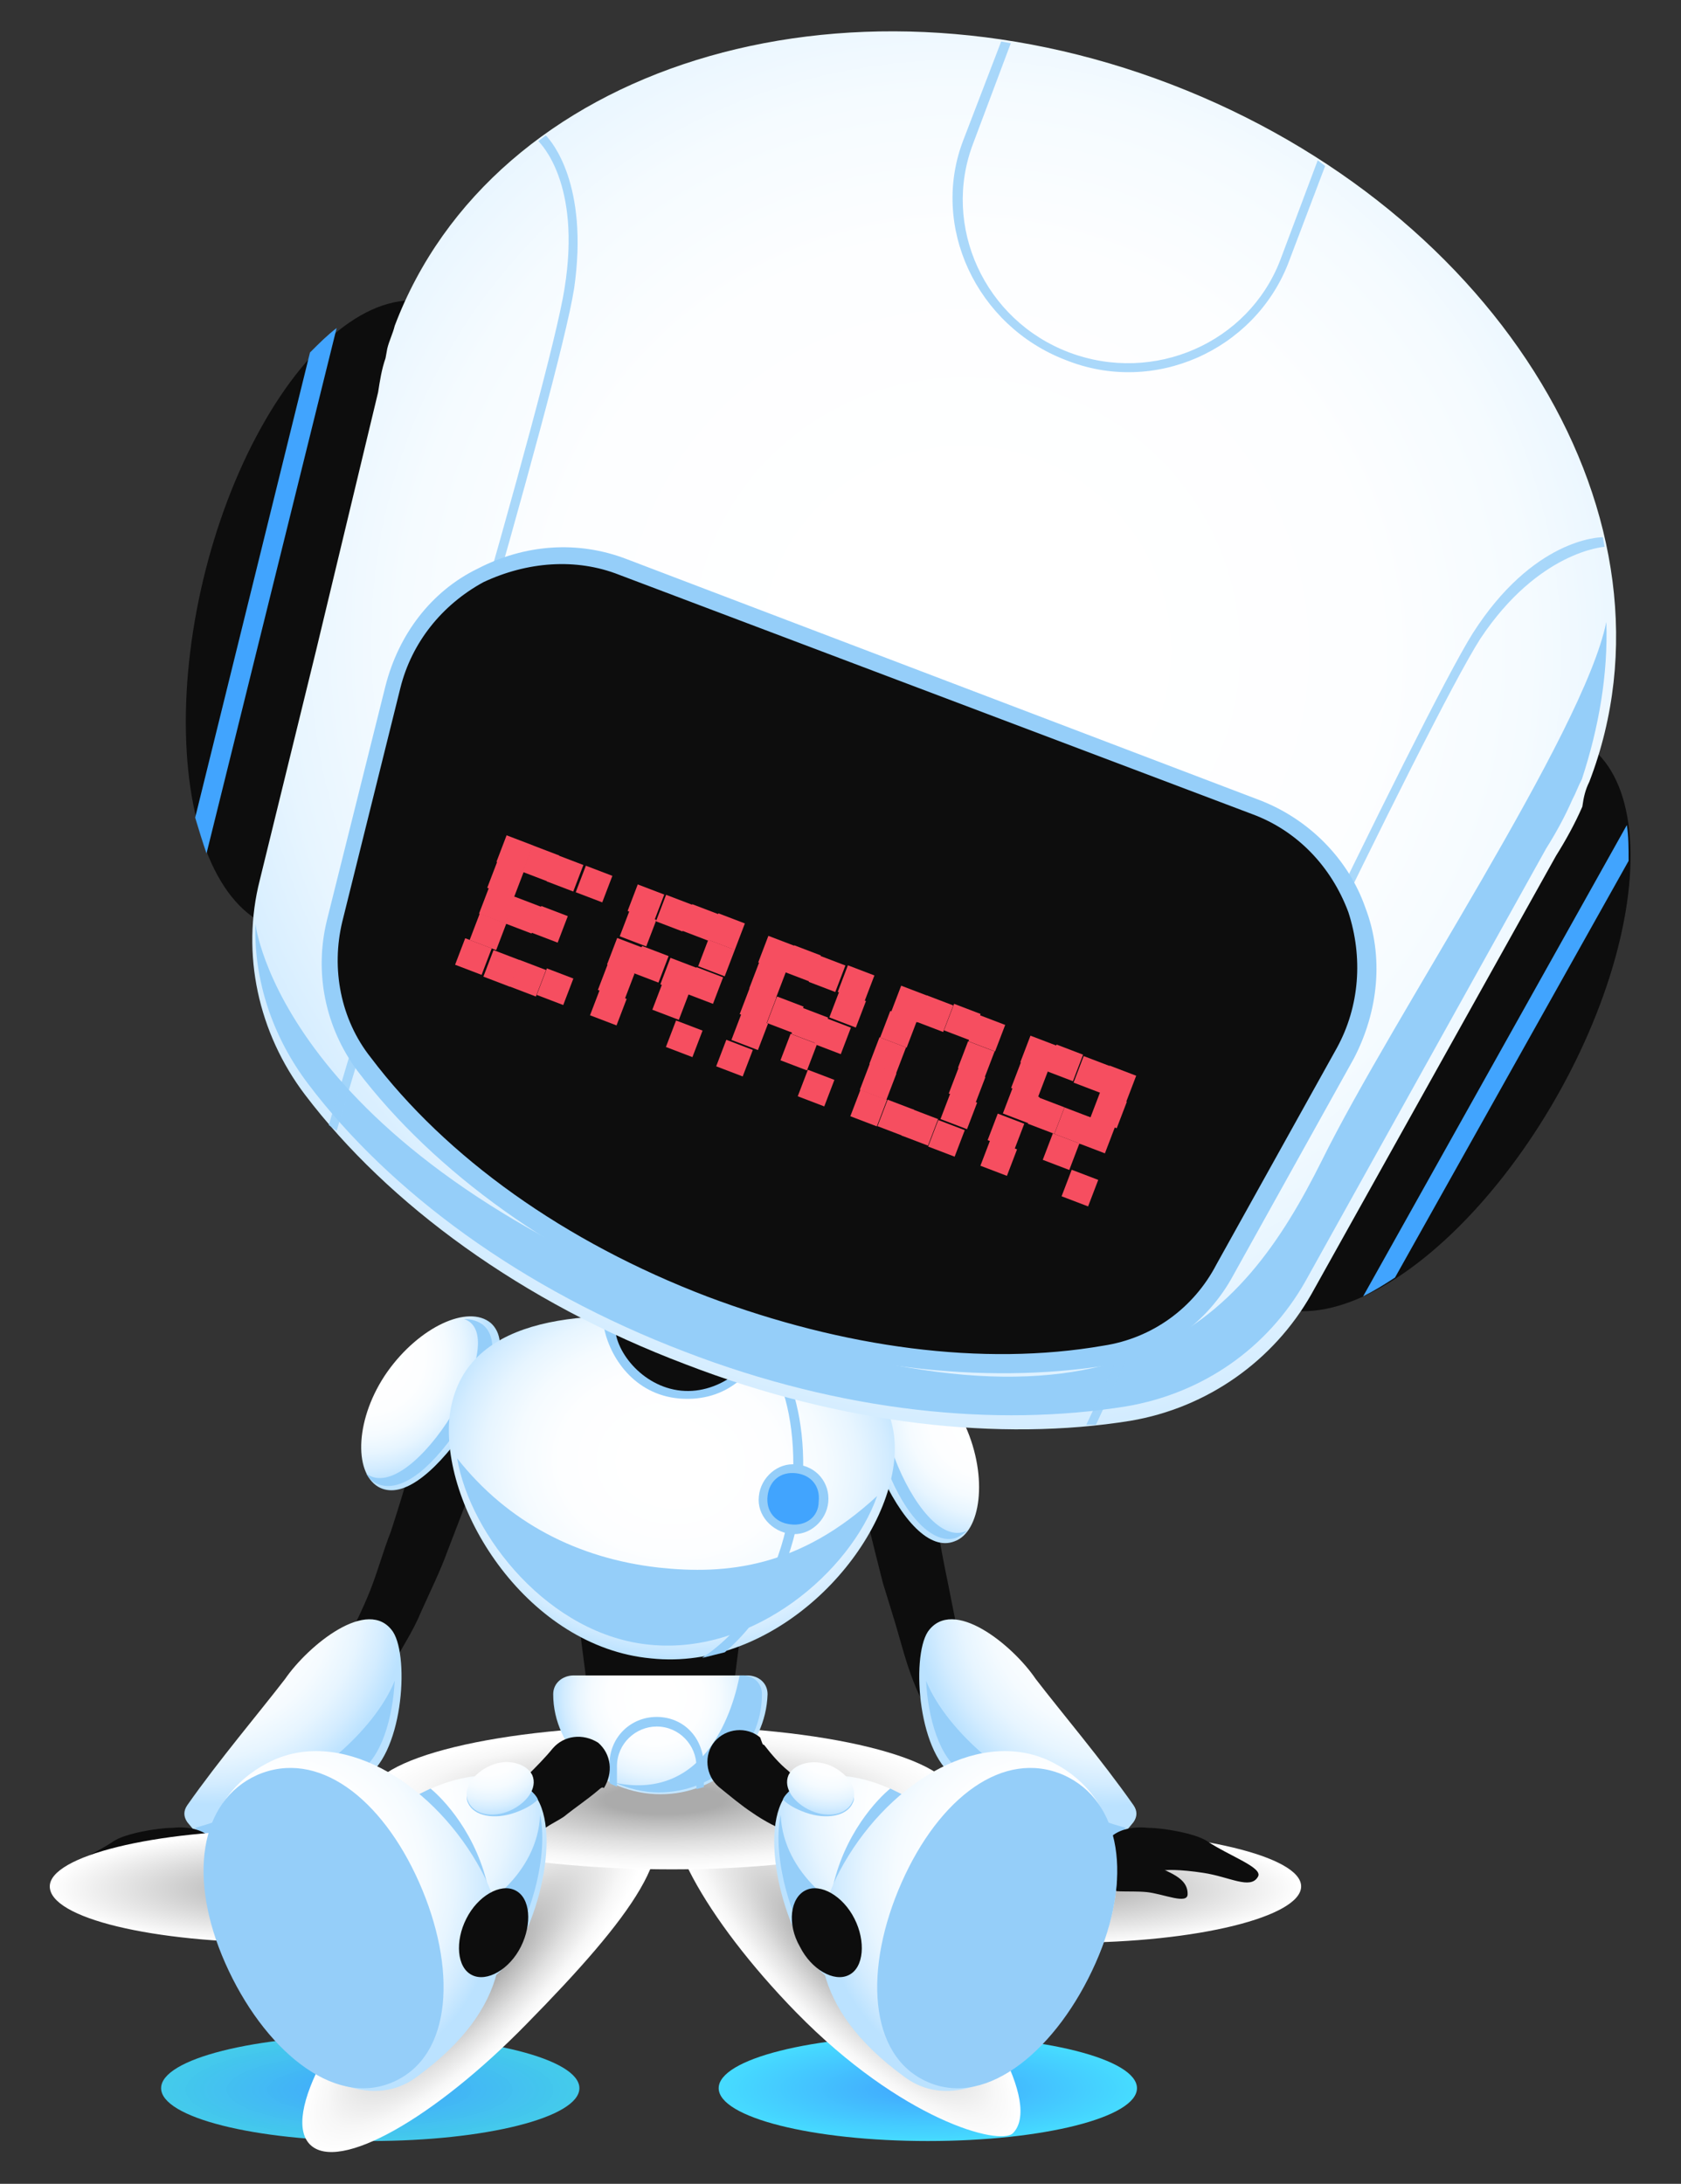 <?xml version="1.0" encoding="utf-8"?>
<!-- Generator: Adobe Illustrator 25.2.3, SVG Export Plug-In . SVG Version: 6.00 Build 0)  -->
<svg version="1.1" id="Layer_1" xmlns="http://www.w3.org/2000/svg" xmlns:xlink="http://www.w3.org/1999/xlink" x="0px" y="0px"
	 viewBox="0 0 385 500" style="enable-background:new 0 0 385 500;" xml:space="preserve">
<rect x="0" y="0" width="385" height="500" fill="#333333" stroke="none"/>
<style type="text/css">
	.st0{fill:#0D0D0D;}
	.st1{fill:url(#SVGID_1_);}
	.st2{fill:#95CEF9;}
	.st3{fill:url(#SVGID_2_);}
	.st4{fill:url(#SVGID_3_);}
	.st5{fill:url(#SVGID_4_);}
	.st6{fill:url(#SVGID_5_);}
	.st7{fill:url(#SVGID_6_);}
	.st8{fill:url(#SVGID_7_);}
	.st9{fill:url(#SVGID_8_);}
	.st10{fill:url(#SVGID_9_);}
	.st11{fill:url(#SVGID_10_);}
	.st12{fill:url(#SVGID_11_);}
	.st13{fill:url(#SVGID_12_);}
	.st14{fill:#41A4FE;}
	.st15{fill:url(#SVGID_13_);}
	.st16{opacity:0.8;}
	.st17{fill:#F64E60;}
	.st18{fill:url(#SVGID_14_);}
	.st19{fill:url(#SVGID_15_);}
	.st20{fill:url(#SVGID_16_);}
	.st21{fill:url(#SVGID_17_);}
	.st22{fill:url(#SVGID_18_);}
	.st23{fill:url(#SVGID_19_);}
	.st24{fill:url(#SVGID_20_);}
</style>
<g>
	<g>
		<g>
			<path class="st0" d="M112.9,327.5c-3.5,9.5-6.9,18.6-10.4,27.6c-1.7,4.7-3.9,9.1-6,13.8c-0.9,2.2-2.2,4.7-3.5,6.9
				s-2.6,4.7-3.9,6.9c-1.7,2.6-5.6,3.5-8.2,1.7c-2.6-1.7-3.5-5.2-1.7-7.8v-0.4c1.7-3.5,3.9-7.8,5.6-12.1c1.7-4.3,3-9.1,4.7-13.4
				c3-9.1,5.6-18.6,8.6-27.6l0,0c1.3-4.3,5.6-6.9,9.9-5.6c4.3,1.3,6.9,5.6,5.6,9.9C112.9,327.5,112.9,327.5,112.9,327.5z"/>
		</g>
	</g>
	<g>
		
			<radialGradient id="SVGID_1_" cx="-31.639" cy="-172.561" r="49.649" gradientTransform="matrix(0.74 -0.561 0.561 0.74 167.237 476.992)" gradientUnits="userSpaceOnUse">
			<stop  offset="0.153" style="stop-color:#FFFFFF"/>
			<stop  offset="0.464" style="stop-color:#FDFEFF"/>
			<stop  offset="0.636" style="stop-color:#F5FBFF"/>
			<stop  offset="0.775" style="stop-color:#E7F5FF"/>
			<stop  offset="0.895" style="stop-color:#D3ECFF"/>
			<stop  offset="1" style="stop-color:#BBE2FF"/>
		</radialGradient>
		<path class="st1" d="M90,373.6c3.9,6,2.2,28.9-6.9,33.7c-12.5,6.5-27.2,12.9-32.8,15.5c-1.3,0.4-2.6,0-3.5-0.9l-3.9-4.7
			c-0.9-1.3-0.9-2.6,0-3.9c7.3-10.4,16.4-21.1,22.4-28.9C70.6,376.7,84.4,365.4,90,373.6z"/>
		<path class="st2" d="M46.4,420.7l-1.7-2.2c28.9-8.2,42.3-25,45.7-33.7c-0.4,8.2-3,18.1-8.6,21.1c-12.1,6-26.3,12.5-31.9,15.1
			C48.6,422.4,47.3,422,46.4,420.7z"/>
	</g>
	<g>
		<path class="st0" d="M26.1,421.5c2.6-1.7,9.9-3,13.4-3c8.2-0.9,12.9,4.3,8.6,9.9c-1.7,2.6-6,3-11.7,0c-0.4-0.4-4.3-0.4-9.5,0.4
			c-6,0.9-10.8,3.9-12.5,0.9C13.2,427.6,21,425,26.1,421.5z"/>
		<path class="st0" d="M40,433.2c4.3-0.4,8.6,0.4,9.1-1.3c0.4-1.7-3.5-8.6-7.3-6.5c-5.6,3-11.2,3.9-11.2,8.2
			C30.5,436.2,35.6,433.6,40,433.2z"/>
	</g>
	
		<radialGradient id="SVGID_2_" cx="-4772.912" cy="13772.891" r="608.977" gradientTransform="matrix(8.710000e-02 0 0 2.100000e-02 480.266 143.185)" gradientUnits="userSpaceOnUse">
		<stop  offset="0" style="stop-color:#ABABAB"/>
		<stop  offset="1" style="stop-color:#FFFFFF"/>
	</radialGradient>
	<path class="st3" d="M117.6,431.9c0,6.9-23.7,12.9-53.1,12.9s-53.1-5.6-53.1-12.9c0-6.9,23.7-12.9,53.1-12.9S117.6,425,117.6,431.9
		z"/>
	
		<radialGradient id="SVGID_3_" cx="-2704.035" cy="13772.891" r="608.75" gradientTransform="matrix(8.710000e-02 0 0 2.100000e-02 480.266 143.185)" gradientUnits="userSpaceOnUse">
		<stop  offset="0" style="stop-color:#ABABAB"/>
		<stop  offset="1" style="stop-color:#FFFFFF"/>
	</radialGradient>
	<path class="st4" d="M298,431.9c0,6.9-23.7,12.9-53.1,12.9s-53.1-5.6-53.1-12.9c0-6.9,23.7-12.9,53.1-12.9
		C274.2,419.4,298,425,298,431.9z"/>
	
		<radialGradient id="SVGID_4_" cx="-5004.033" cy="15892.65" r="605.947" gradientTransform="matrix(7.880000e-02 0 0 2.000000e-02 478.98 160.599)" gradientUnits="userSpaceOnUse">
		<stop  offset="0" style="stop-color:#41A4FE"/>
		<stop  offset="1" style="stop-color:#46DCFF;stop-opacity:0.9"/>
	</radialGradient>
	<ellipse class="st5" cx="84.8" cy="478.1" rx="47.9" ry="12.1"/>
	
		<radialGradient id="SVGID_5_" cx="-3383.212" cy="15883.815" r="608.815" gradientTransform="matrix(7.880000e-02 0 0 2.000000e-02 478.98 160.599)" gradientUnits="userSpaceOnUse">
		<stop  offset="0" style="stop-color:#41A4FE"/>
		<stop  offset="1" style="stop-color:#46DCFF"/>
	</radialGradient>
	<ellipse class="st6" cx="212.5" cy="478.1" rx="47.9" ry="12.1"/>
	
		<radialGradient id="SVGID_6_" cx="-1748.556" cy="27380.781" r="608.333" gradientTransform="matrix(6.280000e-02 6.380000e-02 -1.890000e-02 1.870000e-02 820.95 49.477)" gradientUnits="userSpaceOnUse">
		<stop  offset="0.204" style="stop-color:#ABABAB"/>
		<stop  offset="0.32" style="stop-color:#BCBCBC"/>
		<stop  offset="0.612" style="stop-color:#E0E0E0"/>
		<stop  offset="0.85" style="stop-color:#F7F7F7"/>
		<stop  offset="1" style="stop-color:#FFFFFF"/>
	</radialGradient>
	<path class="st7" d="M232,488.4c-3,3-25.5-3-49.6-27.6c-21.1-21.6-33.2-44-26.8-50.1c6.5-6.5,28.5,6,49.6,27.6
		C226.4,459.5,238.4,481.9,232,488.4z"/>
	
		<radialGradient id="SVGID_7_" cx="6027.258" cy="989.939" r="608.376" gradientTransform="matrix(-6.280000e-02 6.380000e-02 1.890000e-02 1.870000e-02 468.81 49.477)" gradientUnits="userSpaceOnUse">
		<stop  offset="0.204" style="stop-color:#ABABAB"/>
		<stop  offset="0.32" style="stop-color:#BCBCBC"/>
		<stop  offset="0.612" style="stop-color:#E0E0E0"/>
		<stop  offset="0.85" style="stop-color:#F7F7F7"/>
		<stop  offset="1" style="stop-color:#FFFFFF"/>
	</radialGradient>
	<path class="st8" d="M71,491c6.5,6.5,28.5-6,49.6-27.6c24.2-24.6,36.2-41,26.8-50.1c-6.5-6.5-28.5,6-49.6,27.6
		C76.6,462.1,64.5,484.5,71,491z"/>
	
		<radialGradient id="SVGID_8_" cx="-2605.307" cy="13330.764" r="608.485" gradientTransform="matrix(0.11 0 0 2.660000e-02 438.719 57.449)" gradientUnits="userSpaceOnUse">
		<stop  offset="0.204" style="stop-color:#ABABAB"/>
		<stop  offset="0.32" style="stop-color:#BCBCBC"/>
		<stop  offset="0.612" style="stop-color:#E0E0E0"/>
		<stop  offset="0.85" style="stop-color:#F7F7F7"/>
		<stop  offset="1" style="stop-color:#FFFFFF"/>
	</radialGradient>
	<path class="st9" d="M218.6,411.6c0,9.1-27.6,16.4-64.7,16.4s-69.5-7.3-69.5-16.4s30.2-16.4,67.3-16.4S218.6,402.6,218.6,411.6z"/>
	<g>
		<g>
			<path class="st0" d="M212.1,333.1c1.3,8.6,2.6,17.3,4.3,25.9c0.9,4.3,1.7,8.6,2.6,12.9c0.9,4.3,2.2,8.6,3,12.1v0.4
				c1.3,3-0.4,6.5-3.9,7.8c-3,0.9-6-0.4-7.3-3.5c-2.2-4.7-3.5-9.1-4.7-13.4s-2.6-8.6-3.9-12.9c-2.2-8.6-4.3-17.3-6.5-26.3
				c-0.9-4.3,1.7-8.6,6-9.5c4.3-0.9,8.6,1.7,9.5,6C212.1,332.7,212.1,332.7,212.1,333.1L212.1,333.1z"/>
		</g>
	</g>
	<g>
		
			<radialGradient id="SVGID_9_" cx="5105.546" cy="301.025" r="171.464" gradientTransform="matrix(-0.158 6.260000e-02 6.260000e-02 0.158 871.45 -56.99)" gradientUnits="userSpaceOnUse">
			<stop  offset="0.153" style="stop-color:#FFFFFF"/>
			<stop  offset="0.464" style="stop-color:#FDFEFF"/>
			<stop  offset="0.636" style="stop-color:#F5FBFF"/>
			<stop  offset="0.775" style="stop-color:#E7F5FF"/>
			<stop  offset="0.895" style="stop-color:#D3ECFF"/>
			<stop  offset="1" style="stop-color:#BBE2FF"/>
		</radialGradient>
		<path class="st10" d="M86.6,340.4c5.2,3,12.5-2.6,19.8-12.9c6.9-10.4,10.8-20.3,6-24.6c-5.2-4.3-16.4,0.9-23.7,11.2
			C81.4,324.5,80.9,337,86.6,340.4z"/>
		<path class="st2" d="M86.1,339.6c-0.9-0.4-1.7-1.3-2.2-2.2c10.4,7.8,34.1-31.5,22.4-35.4l0,0c1.7,0,3,0.4,4.3,1.3
			c4.7,3.9,1.3,13.8-5.6,23.7C98.2,337,91.3,342.1,86.1,339.6z"/>
	</g>
	<g>
		
			<radialGradient id="SVGID_10_" cx="-409.577" cy="3098.617" r="171.362" gradientTransform="matrix(0.144 9.090000e-02 -9.090000e-02 0.144 567.266 -84.462)" gradientUnits="userSpaceOnUse">
			<stop  offset="0.153" style="stop-color:#FFFFFF"/>
			<stop  offset="0.464" style="stop-color:#FDFEFF"/>
			<stop  offset="0.636" style="stop-color:#F5FBFF"/>
			<stop  offset="0.775" style="stop-color:#E7F5FF"/>
			<stop  offset="0.895" style="stop-color:#D3ECFF"/>
			<stop  offset="1" style="stop-color:#BBE2FF"/>
		</radialGradient>
		<path class="st11" d="M218.6,352.9c-5.6,2.2-12.1-4.7-17.3-16.4c-5.2-11.7-6.9-22-1.3-25.5c5.6-3.5,16,3.9,21.1,15.5
			C226.4,338.3,224.6,350.8,218.6,352.9z"/>
		<path class="st2" d="M219,352.1c0.9-0.4,1.7-0.9,2.6-1.7c-11.7,6-27.6-37.1-15.5-38.8l0,0c-1.7-0.4-3,0-4.3,0.4
			c-5.2,3-3.5,13.4,1.3,24.2C207.4,347.3,213.8,353.8,219,352.1z"/>
	</g>
	<polygon class="st0" points="166.8,395.7 135.7,395.7 132.7,372.4 169.8,372.4 	"/>
	
		<radialGradient id="SVGID_11_" cx="150.071" cy="239.396" r="23.227" gradientTransform="matrix(1 0 0 1 0 149.094)" gradientUnits="userSpaceOnUse">
		<stop  offset="0.153" style="stop-color:#FFFFFF"/>
		<stop  offset="0.464" style="stop-color:#FDFEFF"/>
		<stop  offset="0.636" style="stop-color:#F5FBFF"/>
		<stop  offset="0.775" style="stop-color:#E7F5FF"/>
		<stop  offset="0.895" style="stop-color:#D3ECFF"/>
		<stop  offset="1" style="stop-color:#BBE2FF"/>
	</radialGradient>
	<path class="st12" d="M151.3,410.8L151.3,410.8c-13.4,0-24.6-10.4-24.6-22.9l0,0c0-2.6,2.2-4.3,4.7-4.3h19.4h20.3
		c2.6,0,4.7,1.7,4.7,4.3l0,0C175.4,400.4,164.7,410.8,151.3,410.8z"/>
	<path class="st2" d="M150.4,393.1c-6,0-10.8,4.7-10.8,10.8v4.3c0.4,0.4,0.9,0.4,1.7,0.9v-4.7c0-5.2,4.3-9.1,9.1-9.1
		c5.2,0,9.1,4.3,9.1,9.1v5.2c0.4,0,1.3-0.4,1.7-0.4v-4.7C161.2,397.8,156.5,393.1,150.4,393.1z"/>
	<path class="st2" d="M170.3,383.6h-0.9c-1.3,6.9-7.3,28.9-28.5,24.6c3,1.3,6.5,2.2,9.9,2.2c12.9,0,23.7-9.9,23.7-22.4
		C174.6,385.3,172.4,383.6,170.3,383.6z"/>
	
		<radialGradient id="SVGID_12_" cx="139.792" cy="227.303" r="55.45" gradientTransform="matrix(0.996 9.320000e-02 -7.590000e-02 0.81 31.761 137.894)" gradientUnits="userSpaceOnUse">
		<stop  offset="0.153" style="stop-color:#FFFFFF"/>
		<stop  offset="0.464" style="stop-color:#FDFEFF"/>
		<stop  offset="0.636" style="stop-color:#F5FBFF"/>
		<stop  offset="0.775" style="stop-color:#E7F5FF"/>
		<stop  offset="0.895" style="stop-color:#D3ECFF"/>
		<stop  offset="1" style="stop-color:#BBE2FF"/>
	</radialGradient>
	<path class="st13" d="M204.8,334.4c-2.2,21.6-27.6,48.3-55.7,45.3c-28-2.6-47.9-33.7-46.2-54.8c2.2-21.6,25.5-25.5,53.5-22.9
		C184.5,305,206.9,312.8,204.8,334.4z"/>
	<path class="st2" d="M104.7,333.9c3,17.7,21.1,40.6,44.4,42.7c23.7,2.2,45.7-16.8,51.8-34.1c-17.7,16.4-34.5,18.1-50.1,16.4
		C132.3,356.8,116.3,348.6,104.7,333.9z"/>
	<path class="st2" d="M156.9,300.3c-6.9-0.4-13.4,0.4-18.6,3.5c1.3,6.9,6.9,15.5,17.3,16.4c11.2,0.9,17.3-6.5,19.8-12.5
		C170.7,303.3,164.2,300.7,156.9,300.3z"/>
	<path class="st0" d="M140.9,302.4c0,0.4,0,0.4,0,0.9c-0.4,5.6,6,14.2,15.1,15.1c9.1,0.9,17.3-6.5,17.7-12.1l0,0
		c-4.7-3.5-10.4-5.2-16.8-6C151.3,299.4,145.7,300.3,140.9,302.4z"/>
	<path class="st2" d="M174.6,305.9c-2.2-0.9-4.7-1.3-6.9-1.7v0.4c4.7,0.9,9.1,6,11.7,14.2c5.2,16.4,2.6,46.6-18.6,60.8
		c1.7-0.4,3.5-0.9,5.2-1.3c18.6-16,20.7-44,15.5-60C179.8,312.8,177.6,308.5,174.6,305.9z"/>
	<g>
		<g>
			
				<ellipse transform="matrix(0.496 -0.868 0.868 0.496 -38.744 400.579)" class="st0" cx="325.7" cy="233.7" rx="73.8" ry="35.4"/>
			<path class="st14" d="M312.2,296.8c2.6-1.3,4.7-2.6,7.3-4.3l53.5-95.4c0-3,0-5.6-0.4-8.2L312.2,296.8z"/>
			
				<ellipse transform="matrix(0.232 -0.973 0.973 0.232 -74.684 187.457)" class="st0" cx="81.3" cy="141" rx="73.8" ry="35.8"/>
			<path class="st14" d="M71,80.7L44.7,187.2c0.9,3,1.7,5.6,2.6,8.2L77.1,75.1C74.9,76.8,73.2,78.5,71,80.7z"/>
			
				<radialGradient id="SVGID_13_" cx="-652.307" cy="1096.078" r="809.614" gradientTransform="matrix(0.235 8.980000e-02 -8.810000e-02 0.231 471.173 -46.303)" gradientUnits="userSpaceOnUse">
				<stop  offset="0.153" style="stop-color:#FFFFFF"/>
				<stop  offset="0.464" style="stop-color:#FDFEFF"/>
				<stop  offset="0.636" style="stop-color:#F5FBFF"/>
				<stop  offset="0.775" style="stop-color:#E7F5FF"/>
				<stop  offset="0.895" style="stop-color:#D3ECFF"/>
				<stop  offset="1" style="stop-color:#BBE2FF"/>
			</radialGradient>
			<path class="st15" d="M364,179c22.9-59.5-20.3-130.7-95.8-159.7S112.9,15.1,90.4,74.6c-0.4,1.7-1.3,3.5-1.7,5.2l0,0L88.3,82
				c-0.9,2.6-1.3,5.2-1.7,7.8l-14.2,59.1l-12.9,52.6c-4.3,16.8-0.4,35,10.4,49.2c19,25,49.6,47.5,87.2,61.7
				c35.8,13.8,72.1,17.7,101.8,12.9c17.7-3,32.8-13.8,41.4-28.9l56.1-100.5c2.2-3.5,4.3-7.3,6-11.2l0,0l0,0
				C362.7,182.5,363.1,180.8,364,179z"/>
			<path class="st2" d="M367.9,142.4c-5.2,25.5-48.8,90.2-65.2,123.4c-18.1,36.2-45.7,70.3-142.4,33.7c-96.2-36.7-101.8-88-101.8-88
				c-0.4,12.9,3.9,25.9,12.1,36.7c18.6,24.6,48.8,47,86.3,61.3c35.8,13.8,71.2,17.3,101,12.5c17.7-3,32.4-13.4,41-28.5l55.2-99.2
				c2.2-3.5,4.3-7.3,6-11.2l0,0l0,0c0.9-1.7,1.3-3,2.2-4.7C366.2,166.5,368.3,154.4,367.9,142.4z"/>
			<g class="st16">
				<path class="st2" d="M244,82.4c-20.3-7.8-31.1-30.6-23.3-50.5l8.6-22.4l2.2,0.4l-8.6,22.9c-7.3,19,2.6,40.6,22,47.9
					c19.4,7.3,41-2.2,48.3-21.1l8.6-22.9l1.7,1.3L295,60.4C287.2,80.2,264.3,90.6,244,82.4z"/>
			</g>
			<g class="st16">
				<path class="st2" d="M248.8,326.2c22.4-47.9,76.4-161.8,88.5-181.2c13.8-21.6,28.9-22,29.8-22l0.4,2.2l0,0
					c0,0-15.1,0.9-28.5,21.1c-12.1,19-65.6,131.6-88,179.9L248.8,326.2L248.8,326.2z"/>
			</g>
			<g class="st16">
				<path class="st2" d="M75.3,257.6C90.4,207.1,125.8,88.4,129.3,66c3.9-24.2-5.6-33.2-6-33.7l0,0L125,31c1.3,1.3,9.9,11.2,6.5,35
					C128,88.4,92.2,208.8,77.1,258.9L75.3,257.6z"/>
			</g>
			<g>
				<path class="st0" d="M142.6,129.9c-22.4-8.6-47,4.3-52.6,27.6l0,0L76.6,211c-3,11.7-0.4,23.7,6.9,32.8
					c17.3,23.3,44.9,42.7,78.1,55.2c31.5,12.1,63.9,16,91.5,11.2c11.7-2.2,21.6-9.1,27.6-19.8l27.6-49.6
					c11.7-21.1,2.2-47.5-20.7-56.1L142.6,129.9z"/>
				<path class="st2" d="M160.8,301.2c-33.2-12.5-61.3-32.8-79-56.1c-7.3-9.9-9.9-22.4-6.9-34.5L88.3,157
					c3-11.7,10.4-21.6,21.1-26.8c10.8-5.6,22.9-6.5,34.1-2.2l145,55.2c11.2,4.3,20.3,13.4,24.2,24.6c4.3,11.2,3,23.7-2.6,34.5
					l-27.6,49.6c-6,11.2-16.8,18.6-28.9,20.7C225.1,317.1,192.3,313.2,160.8,301.2z M141.8,131.6c-9.9-3.9-21.1-3-31.1,1.7
					c-9.5,5.2-16.4,13.8-19,24.2L78.4,211c-2.6,10.8-0.4,22.4,6.5,31.1c17.3,22.9,44.4,42.3,77.2,54.8c31.1,11.7,63,16,90.6,11.2
					c11.2-1.7,20.7-8.6,25.9-18.6l27.6-49.6c5.2-9.5,6-20.7,2.6-31.1c-3.9-10.4-11.7-18.6-22-22.4L141.8,131.6z"/>
			</g>
			<g>
				
					<rect x="108.5" y="210" transform="matrix(0.357 -0.934 0.934 0.357 -127.31 241.588)" class="st17" width="6.5" height="6.5"/>
				
					<rect x="116.6" y="206.2" transform="matrix(0.357 -0.934 0.934 0.357 -118.55 246.706)" class="st17" width="6.5" height="6.5"/>
				
					<rect x="122.6" y="208.3" transform="matrix(0.357 -0.934 0.934 0.357 -116.67 253.649)" class="st17" width="6.5" height="6.5"/>
				
					<rect x="105.2" y="215.7" transform="matrix(0.357 -0.934 0.934 0.357 -134.791 242.133)" class="st17" width="6.5" height="6.5"/>
				
					<rect x="111.7" y="218.4" transform="matrix(0.357 -0.934 0.934 0.357 -133.15 249.961)" class="st17" width="6.5" height="6.5"/>
				
					<rect x="117.6" y="220.6" transform="matrix(0.357 -0.934 0.934 0.357 -131.358 256.925)" class="st17" width="6.5" height="6.5"/>
				
					<rect x="123.9" y="222.6" transform="matrix(0.357 -0.934 0.934 0.357 -129.213 264.043)" class="st17" width="6.5" height="6.5"/>
				
					<rect x="114.7" y="192.1" transform="matrix(0.357 -0.934 0.934 0.357 -106.663 235.868)" class="st17" width="6.5" height="6.5"/>
				
					<rect x="120.6" y="194.4" transform="matrix(0.357 -0.934 0.934 0.357 -104.952 242.853)" class="st17" width="6.5" height="6.5"/>
				
					<rect x="112.6" y="198.1" transform="matrix(0.357 -0.934 0.934 0.357 -113.631 237.715)" class="st17" width="6.5" height="6.5"/>
				
					<rect x="110.7" y="204" transform="matrix(0.357 -0.934 0.934 0.357 -120.342 239.741)" class="st17" width="6.5" height="6.5"/>
				
					<rect x="126.2" y="196.6" transform="matrix(0.357 -0.934 0.934 0.357 -103.456 249.484)" class="st17" width="6.5" height="6.5"/>
				
					<rect x="132.8" y="199.1" transform="matrix(0.357 -0.934 0.934 0.357 -101.508 257.239)" class="st17" width="6.5" height="6.5"/>
				<g>
					
						<rect x="137.9" y="221.4" transform="matrix(0.357 -0.934 0.934 0.357 -119.082 276.411)" class="st17" width="6.5" height="6.5"/>
					
						<rect x="145.7" y="217.4" transform="matrix(0.357 -0.934 0.934 0.357 -110.33 281.125)" class="st17" width="6.5" height="6.5"/>
					
						<rect x="152.2" y="220.1" transform="matrix(0.357 -0.934 0.934 0.357 -108.672 288.949)" class="st17" width="6.5" height="6.5"/>
					
						<rect x="160.9" y="216" transform="matrix(0.357 -0.934 0.934 0.357 -99.282 294.388)" class="st17" width="6.5" height="6.5"/>
					
						<rect x="136.1" y="227.3" transform="matrix(0.357 -0.934 0.934 0.357 -125.754 278.425)" class="st17" width="6.5" height="6.5"/>
					
						<rect x="163.2" y="210" transform="matrix(0.357 -0.934 0.934 0.357 -92.193 292.637)" class="st17" width="6.5" height="6.5"/>
					
						<rect x="158.2" y="222.3" transform="matrix(0.357 -0.934 0.934 0.357 -106.882 295.914)" class="st17" width="6.5" height="6.5"/>
					
						<rect x="144.7" y="203.3" transform="matrix(0.357 -0.934 0.934 0.357 -97.797 271.137)" class="st17" width="6.5" height="6.5"/>
					
						<rect x="151.2" y="205.7" transform="matrix(0.357 -0.934 0.934 0.357 -95.865 278.728)" class="st17" width="6.5" height="6.5"/>
					
						<rect x="142.9" y="209.2" transform="matrix(0.357 -0.934 0.934 0.357 -104.469 273.152)" class="st17" width="6.5" height="6.5"/>
					
						<rect x="140" y="215.6" transform="matrix(0.357 -0.934 0.934 0.357 -112.318 274.615)" class="st17" width="6.5" height="6.5"/>
					
						<rect x="157.2" y="207.9" transform="matrix(0.357 -0.934 0.934 0.357 -94.073 285.694)" class="st17" width="6.5" height="6.5"/>
				</g>
				<g>
					
						<rect x="168.5" y="232.9" transform="matrix(0.357 -0.934 0.934 0.357 -110.165 312.329)" class="st17" width="6.5" height="6.5"/>
					
						<rect x="176.6" y="229" transform="matrix(0.357 -0.934 0.934 0.357 -101.277 317.414)" class="st17" width="6.5" height="6.5"/>
					
						<rect x="182.2" y="231.5" transform="matrix(0.357 -0.934 0.934 0.357 -99.994 324.266)" class="st17" width="6.5" height="6.5"/>
					
						<rect x="190.9" y="227.7" transform="matrix(0.357 -0.934 0.934 0.357 -90.881 329.957)" class="st17" width="6.5" height="6.5"/>
					
						<rect x="165" y="238.9" transform="matrix(0.357 -0.934 0.934 0.357 -118.008 312.961)" class="st17" width="6.5" height="6.5"/>
					
						<rect x="179.7" y="237.5" transform="matrix(0.357 -0.934 0.934 0.357 -107.224 325.814)" class="st17" width="6.5" height="6.5"/>
					
						<rect x="183.6" y="245.8" transform="matrix(0.357 -0.934 0.934 0.357 -112.412 334.73)" class="st17" width="6.5" height="6.5"/>
					
						<rect x="174.6" y="215.1" transform="matrix(0.357 -0.934 0.934 0.357 -89.575 306.624)" class="st17" width="6.5" height="6.5"/>
					
						<rect x="180.6" y="217.3" transform="matrix(0.357 -0.934 0.934 0.357 -87.841 313.604)" class="st17" width="6.5" height="6.5"/>
					
						<rect x="172.5" y="221.1" transform="matrix(0.357 -0.934 0.934 0.357 -96.485 308.457)" class="st17" width="6.5" height="6.5"/>
					
						<rect x="170.4" y="227" transform="matrix(0.357 -0.934 0.934 0.357 -103.438 310.301)" class="st17" width="6.5" height="6.5"/>
					
						<rect x="186.1" y="219.6" transform="matrix(0.357 -0.934 0.934 0.357 -86.313 320.226)" class="st17" width="6.5" height="6.5"/>
				</g>
				
					<rect x="197.9" y="244.3" transform="matrix(0.357 -0.934 0.934 0.357 -101.899 347.142)" class="st17" width="6.5" height="6.5"/>
				
					<rect x="218.2" y="245.2" transform="matrix(0.357 -0.934 0.934 0.357 -89.62 366.627)" class="st17" width="6.5" height="6.5"/>
				
					<rect x="201.9" y="252.7" transform="matrix(0.357 -0.934 0.934 0.357 -107.123 356.205)" class="st17" width="6.5" height="6.5"/>
				
					<rect x="207.4" y="254.8" transform="matrix(0.357 -0.934 0.934 0.357 -105.561 362.724)" class="st17" width="6.5" height="6.5"/>
				
					<rect x="210.9" y="228.7" transform="matrix(0.357 -0.934 0.934 0.357 -78.959 349.29)" class="st17" width="6.5" height="6.5"/>
				
					<rect x="202.5" y="232.3" transform="matrix(0.357 -0.934 0.934 0.357 -87.679 343.742)" class="st17" width="6.5" height="6.5"/>
				
					<rect x="200" y="238.3" transform="matrix(0.357 -0.934 0.934 0.357 -94.853 345.275)" class="st17" width="6.5" height="6.5"/>
				
					<rect x="217.2" y="230.7" transform="matrix(0.357 -0.934 0.934 0.357 -76.816 356.408)" class="st17" width="6.5" height="6.5"/>
				
					<rect x="220.3" y="239.3" transform="matrix(0.357 -0.934 0.934 0.357 -82.749 364.803)" class="st17" width="6.5" height="6.5"/>
				
					<rect x="216.3" y="251" transform="matrix(0.357 -0.934 0.934 0.357 -96.253 368.632)" class="st17" width="6.5" height="6.5"/>
				
					<rect x="150.4" y="226" transform="matrix(0.357 -0.934 0.934 0.357 -115.374 290.972)" class="st17" width="6.5" height="6.5"/>
				
					<rect x="153.5" y="234.5" transform="matrix(0.357 -0.934 0.934 0.357 -121.308 299.367)" class="st17" width="6.5" height="6.5"/>
				
					<rect x="192.8" y="221.9" transform="matrix(0.357 -0.934 0.934 0.357 -84.21 327.942)" class="st17" width="6.5" height="6.5"/>
				
					<rect x="187.4" y="233.8" transform="matrix(0.357 -0.934 0.934 0.357 -98.777 330.6)" class="st17" width="6.5" height="6.5"/>
				<g>
					
						<rect x="227.1" y="255.8" transform="matrix(0.357 -0.934 0.934 0.357 -93.794 381.829)" class="st17" width="6.5" height="6.5"/>
					
						<rect x="236.3" y="252.1" transform="matrix(0.357 -0.934 0.934 0.357 -84.415 387.985)" class="st17" width="6.5" height="6.5"/>
					
						<rect x="242.4" y="254.4" transform="matrix(0.357 -0.934 0.934 0.357 -82.661 395.199)" class="st17" width="6.5" height="6.5"/>
					
						<rect x="250.6" y="250.8" transform="matrix(0.357 -0.934 0.934 0.357 -74.02 400.527)" class="st17" width="6.5" height="6.5"/>
					
						<rect x="225.5" y="261.7" transform="matrix(0.357 -0.934 0.934 0.357 -100.386 384.09)" class="st17" width="6.5" height="6.5"/>
					
						<rect x="239.7" y="260.3" transform="matrix(0.357 -0.934 0.934 0.357 -89.87 396.502)" class="st17" width="6.5" height="6.5"/>
					
						<rect x="244.1" y="268.7" transform="matrix(0.357 -0.934 0.934 0.357 -94.973 405.959)" class="st17" width="6.5" height="6.5"/>
					
						<rect x="234.6" y="238" transform="matrix(0.357 -0.934 0.934 0.357 -72.357 377.346)" class="st17" width="6.5" height="6.5"/>
					
						<rect x="240.6" y="240" transform="matrix(0.357 -0.934 0.934 0.357 -70.391 384.267)" class="st17" width="6.5" height="6.5"/>
					
						<rect x="232.5" y="243.9" transform="matrix(0.357 -0.934 0.934 0.357 -79.227 379.169)" class="st17" width="6.5" height="6.5"/>
					
						<rect x="230.6" y="249.7" transform="matrix(0.357 -0.934 0.934 0.357 -85.858 381.174)" class="st17" width="6.5" height="6.5"/>
					
						<rect x="246.8" y="242.7" transform="matrix(0.357 -0.934 0.934 0.357 -68.911 391.733)" class="st17" width="6.5" height="6.5"/>
				</g>
				
					<rect x="252.7" y="244.8" transform="matrix(0.357 -0.934 0.934 0.357 -67.027 398.674)" class="st17" width="6.5" height="6.5"/>
				
					<rect x="247.9" y="256.5" transform="matrix(0.357 -0.934 0.934 0.357 -81.085 401.713)" class="st17" width="6.5" height="6.5"/>
				
					<rect x="222.8" y="233.2" transform="matrix(0.357 -0.934 0.934 0.357 -75.52 363.257)" class="st17" width="6.5" height="6.5"/>
				
					<rect x="205" y="226.6" transform="matrix(0.357 -0.934 0.934 0.357 -80.752 342.324)" class="st17" width="6.5" height="6.5"/>
				
					<rect x="213.5" y="257.3" transform="matrix(0.357 -0.934 0.934 0.357 -103.967 370.06)" class="st17" width="6.5" height="6.5"/>
				
					<rect x="195.7" y="250.3" transform="matrix(0.357 -0.934 0.934 0.357 -108.891 348.996)" class="st17" width="6.5" height="6.5"/>
			</g>
		</g>
	</g>
	<path class="st2" d="M189.7,343.9c-0.4,4.3-4.3,7.8-8.6,7.3s-7.8-4.3-7.3-8.6c0.4-4.3,4.3-7.8,8.6-7.3
		C187.1,335.7,190.1,339.6,189.7,343.9z"/>
	<path class="st14" d="M181,349c-3.5-0.4-5.6-3-5.2-6.5c0.4-3.5,3-5.6,6.5-5.2s5.6,3,5.2,6.5C187.5,347.3,184.5,349.5,181,349z"/>
	<g>
		<g>
			<path class="st0" d="M137,409.9c-2.6,2.2-5.2,3.9-7.8,6c-1.3,0.9-3,1.7-4.3,2.6c-0.9,0.4-1.7,0.9-2.6,1.3c-0.4,0-0.9,0.4-1.3,0.4
				l-0.9,0.4l-1.3,0.4c-3,0.9-6-0.9-6.9-3.5c-0.9-3,0.9-6,3.5-6.9c-0.4,0,0,0,0,0h0.4l0.9-0.4c0.4-0.4,0.9-0.9,1.3-1.3
				c0.9-0.9,1.7-1.7,3-2.6c1.7-1.7,3.9-3.9,5.6-6c2.6-3,6.9-3.5,10.4-1.3c3,2.6,3.5,6.9,1.3,10.4C137.9,409,137.5,409.5,137,409.9
				L137,409.9z"/>
		</g>
	</g>
	<g>
		
			<radialGradient id="SVGID_14_" cx="45.346" cy="225.826" r="46.839" gradientTransform="matrix(0.922 -5.920000e-02 5.920000e-02 0.922 27.794 209.037)" gradientUnits="userSpaceOnUse">
			<stop  offset="0.153" style="stop-color:#FFFFFF"/>
			<stop  offset="0.464" style="stop-color:#FDFEFF"/>
			<stop  offset="0.636" style="stop-color:#F5FBFF"/>
			<stop  offset="0.775" style="stop-color:#E7F5FF"/>
			<stop  offset="0.895" style="stop-color:#D3ECFF"/>
			<stop  offset="1" style="stop-color:#BBE2FF"/>
		</radialGradient>
		<path class="st18" d="M121.9,410.3c7.3,7.8,1.3,32.4-7.3,41c-8.6,8.2-16.4,4.3-23.7-3c-7.3-7.8-10.8-23.7-2.2-31.9
			C96.9,407.7,114.6,402.6,121.9,410.3z"/>
		<path class="st2" d="M112,433.2c-2.6-13.4-10.8-21.6-13.4-23.7c-2.6,1.3-5.6,2.6-7.8,4.3C95.2,419.8,115,447.4,112,433.2z"/>
		<path class="st2" d="M123.2,412c-0.4-0.9-0.9-1.3-1.3-1.7c-3-3-6.9-3.9-11.7-3.5c-2.6,1.7-3.9,4.3-3,6c1.3,3,6,3.9,10.8,2.2
			C120.2,414.2,121.9,413.3,123.2,412z"/>
		<path class="st2" d="M102.5,439.7v13.8c3.9,0.9,7.8-0.4,11.7-4.3c6.5-6.5,11.7-23.7,9.5-33.7C123.2,428.9,110.3,438.4,102.5,439.7
			z"/>
		
			<radialGradient id="SVGID_15_" cx="5.159" cy="255.836" r="53.981" gradientTransform="matrix(0.889 -3.340000e-02 8.420000e-02 0.942 40.617 186.941)" gradientUnits="userSpaceOnUse">
			<stop  offset="0.153" style="stop-color:#FFFFFF"/>
			<stop  offset="0.464" style="stop-color:#FDFEFF"/>
			<stop  offset="0.636" style="stop-color:#F5FBFF"/>
			<stop  offset="0.775" style="stop-color:#E7F5FF"/>
			<stop  offset="0.895" style="stop-color:#D3ECFF"/>
			<stop  offset="1" style="stop-color:#BBE2FF"/>
		</radialGradient>
		<path class="st19" d="M110.3,428.4c7.8,14.7,6.5,31.5-14.7,47c-14.2,10.8-35-6.5-44-26.3c-9.1-20.3-5.2-38.8,11.2-46.2
			C79.2,395.7,99.9,409,110.3,428.4z"/>
		<path class="st2" d="M96,431c8.6,19.4,7.8,39.7-6,45.7c-13.8,6-29.8-7.8-38.4-27.2s-6-37.1,7.3-43.1C72.7,400.4,87.4,411.6,96,431
			z"/>
		<path class="st0" d="M119.3,445.7c-2.6,5.2-7.8,8.2-11.2,6.5c-3.5-1.7-3.9-7.8-1.3-12.9c2.6-5.2,7.8-8.2,11.2-6.5
			C121.5,434.5,121.9,440.5,119.3,445.7z"/>
		
			<radialGradient id="SVGID_16_" cx="71.286" cy="244.443" r="19.276" gradientTransform="matrix(0.924 0 0 0.924 45.957 172.219)" gradientUnits="userSpaceOnUse">
			<stop  offset="0.153" style="stop-color:#FFFFFF"/>
			<stop  offset="0.464" style="stop-color:#FDFEFF"/>
			<stop  offset="0.636" style="stop-color:#F5FBFF"/>
			<stop  offset="0.775" style="stop-color:#E7F5FF"/>
			<stop  offset="0.895" style="stop-color:#D3ECFF"/>
			<stop  offset="1" style="stop-color:#BBE2FF"/>
		</radialGradient>
		<path class="st20" d="M121.9,406.4c1.3,3-1.3,6.5-5.2,8.2s-8.2,0.9-9.5-2.2c-1.3-3,1.3-6.5,5.2-8.2S120.6,403.8,121.9,406.4z"/>
	</g>
	<g>
		
			<radialGradient id="SVGID_17_" cx="841.24" cy="489.468" r="49.649" gradientTransform="matrix(-0.74 -0.561 -0.561 0.74 1152.685 476.992)" gradientUnits="userSpaceOnUse">
			<stop  offset="0.153" style="stop-color:#FFFFFF"/>
			<stop  offset="0.464" style="stop-color:#FDFEFF"/>
			<stop  offset="0.636" style="stop-color:#F5FBFF"/>
			<stop  offset="0.775" style="stop-color:#E7F5FF"/>
			<stop  offset="0.895" style="stop-color:#D3ECFF"/>
			<stop  offset="1" style="stop-color:#BBE2FF"/>
		</radialGradient>
		<path class="st21" d="M212.5,373.6c-3.9,6-2.2,28.9,6.9,33.7c12.5,6.5,27.2,12.9,32.8,15.5c1.3,0.4,2.6,0,3.5-0.9l3.9-4.7
			c0.9-1.3,0.9-2.6,0-3.9c-7.3-10.4-16.4-21.1-22.4-28.9C232,376.7,218.2,365.4,212.5,373.6z"/>
		<path class="st2" d="M256.1,420.7l1.7-2.2c-28.9-8.2-42.3-25-45.7-33.7c0.4,8.2,3,18.1,8.6,21.1c12.1,6,26.3,12.5,31.9,15.1
			C254,422.4,255.3,422,256.1,420.7z"/>
	</g>
	<g>
		<path class="st0" d="M276.4,421.5c-2.6-1.7-9.9-3-13.4-3c-8.2-0.9-12.9,4.3-8.6,9.9c1.7,2.6,6,3,11.7,0c0.4-0.4,4.3-0.4,9.5,0.4
			c6,0.9,10.8,3.9,12.5,0.9C289.4,427.6,281.6,425,276.4,421.5z"/>
		<path class="st0" d="M262.6,433.2c-4.3-0.4-8.6,0.4-9.1-1.3c-0.4-1.7,3.5-8.6,7.3-6.5c5.6,3,11.2,3.9,11.2,8.2
			C272.1,436.2,266.5,433.6,262.6,433.2z"/>
	</g>
	<g>
		<g>
			<path class="st0" d="M175,399.5c1.7,2.2,3.5,4.3,5.6,6c0.9,0.9,1.7,1.7,3,2.6c0.4,0.4,0.9,0.9,1.3,1.3l0.9,0.4h0.4c0,0,0.4,0,0,0
				c3,0.9,4.3,3.9,3.5,6.9c-0.9,3-3.9,4.3-6.9,3.5l-1.3-0.4l-0.9-0.4c-0.4,0-0.9-0.4-1.3-0.4c-0.9-0.4-1.7-0.9-2.6-1.3
				c-1.7-0.9-3-1.7-4.3-2.6c-2.6-1.7-5.2-3.9-7.8-6l0,0c-3-2.6-3.5-7.3-0.9-10.4c2.6-3,7.3-3.5,10.4-0.9
				C174.6,399.1,174.6,399.5,175,399.5z"/>
		</g>
	</g>
	<g>
		
			<radialGradient id="SVGID_18_" cx="1028.749" cy="288.947" r="46.839" gradientTransform="matrix(-0.922 -5.920000e-02 -5.920000e-02 0.922 1185.121 209.037)" gradientUnits="userSpaceOnUse">
			<stop  offset="0.153" style="stop-color:#FFFFFF"/>
			<stop  offset="0.464" style="stop-color:#FDFEFF"/>
			<stop  offset="0.636" style="stop-color:#F5FBFF"/>
			<stop  offset="0.775" style="stop-color:#E7F5FF"/>
			<stop  offset="0.895" style="stop-color:#D3ECFF"/>
			<stop  offset="1" style="stop-color:#BBE2FF"/>
		</radialGradient>
		<path class="st22" d="M180.6,410.3c-7.3,7.8-1.3,32.4,7.3,41c8.6,8.2,16.4,4.3,23.7-3c7.3-7.8,10.8-23.7,2.2-31.9
			C205.6,407.7,188,402.6,180.6,410.3z"/>
		<path class="st2" d="M190.5,433.2c2.6-13.4,10.8-21.6,13.4-23.7c2.6,1.3,5.6,2.6,7.8,4.3C207.4,419.8,187.5,447.4,190.5,433.2z"/>
		<path class="st2" d="M179.3,412c0.4-0.9,0.9-1.3,1.3-1.7c3-3,6.9-3.9,11.7-3.5c2.6,1.7,3.9,4.3,3,6c-1.3,3-6,3.9-10.8,2.2
			C182.3,414.2,180.6,413.3,179.3,412z"/>
		<path class="st2" d="M200,439.7v13.8c-3.9,0.9-7.8-0.4-11.7-4.3c-6.5-6.5-11.7-23.7-9.5-33.7C179.3,428.9,192.3,438.4,200,439.7z"
			/>
		
			<radialGradient id="SVGID_19_" cx="1025.944" cy="292.037" r="53.981" gradientTransform="matrix(-0.889 -3.340000e-02 -8.420000e-02 0.942 1172.298 186.941)" gradientUnits="userSpaceOnUse">
			<stop  offset="0.153" style="stop-color:#FFFFFF"/>
			<stop  offset="0.464" style="stop-color:#FDFEFF"/>
			<stop  offset="0.636" style="stop-color:#F5FBFF"/>
			<stop  offset="0.775" style="stop-color:#E7F5FF"/>
			<stop  offset="0.895" style="stop-color:#D3ECFF"/>
			<stop  offset="1" style="stop-color:#BBE2FF"/>
		</radialGradient>
		<path class="st23" d="M192.3,428.4c-7.8,14.7-6.5,31.5,14.7,47c14.2,10.8,35-6.5,44-26.3c9.1-20.3,5.2-38.8-11.2-46.2
			C223.3,395.7,202.6,409,192.3,428.4z"/>
		<path class="st2" d="M206.5,431c-8.6,19.4-7.8,39.7,6,45.7c13.8,6,29.8-7.8,38.4-27.2c8.6-19.4,6-37.1-7.3-43.1
			C229.8,400.4,215.1,411.6,206.5,431z"/>
		<path class="st0" d="M183.2,445.7c2.6,5.2,7.8,8.2,11.2,6.5c3.5-1.7,3.9-7.8,1.3-12.9c-2.6-5.2-7.8-8.2-11.2-6.5
			C181,434.5,180.2,440.5,183.2,445.7z"/>
		
			<radialGradient id="SVGID_20_" cx="1056.711" cy="244.443" r="19.276" gradientTransform="matrix(-0.924 0 0 0.924 1166.958 172.219)" gradientUnits="userSpaceOnUse">
			<stop  offset="0.153" style="stop-color:#FFFFFF"/>
			<stop  offset="0.464" style="stop-color:#FDFEFF"/>
			<stop  offset="0.636" style="stop-color:#F5FBFF"/>
			<stop  offset="0.775" style="stop-color:#E7F5FF"/>
			<stop  offset="0.895" style="stop-color:#D3ECFF"/>
			<stop  offset="1" style="stop-color:#BBE2FF"/>
		</radialGradient>
		<path class="st24" d="M180.6,406.4c-1.3,3,1.3,6.5,5.2,8.2s8.2,0.9,9.5-2.2c1.3-3-1.3-6.5-5.2-8.2
			C186.2,402.6,181.9,403.8,180.6,406.4z"/>
	</g>
</g>
</svg>
